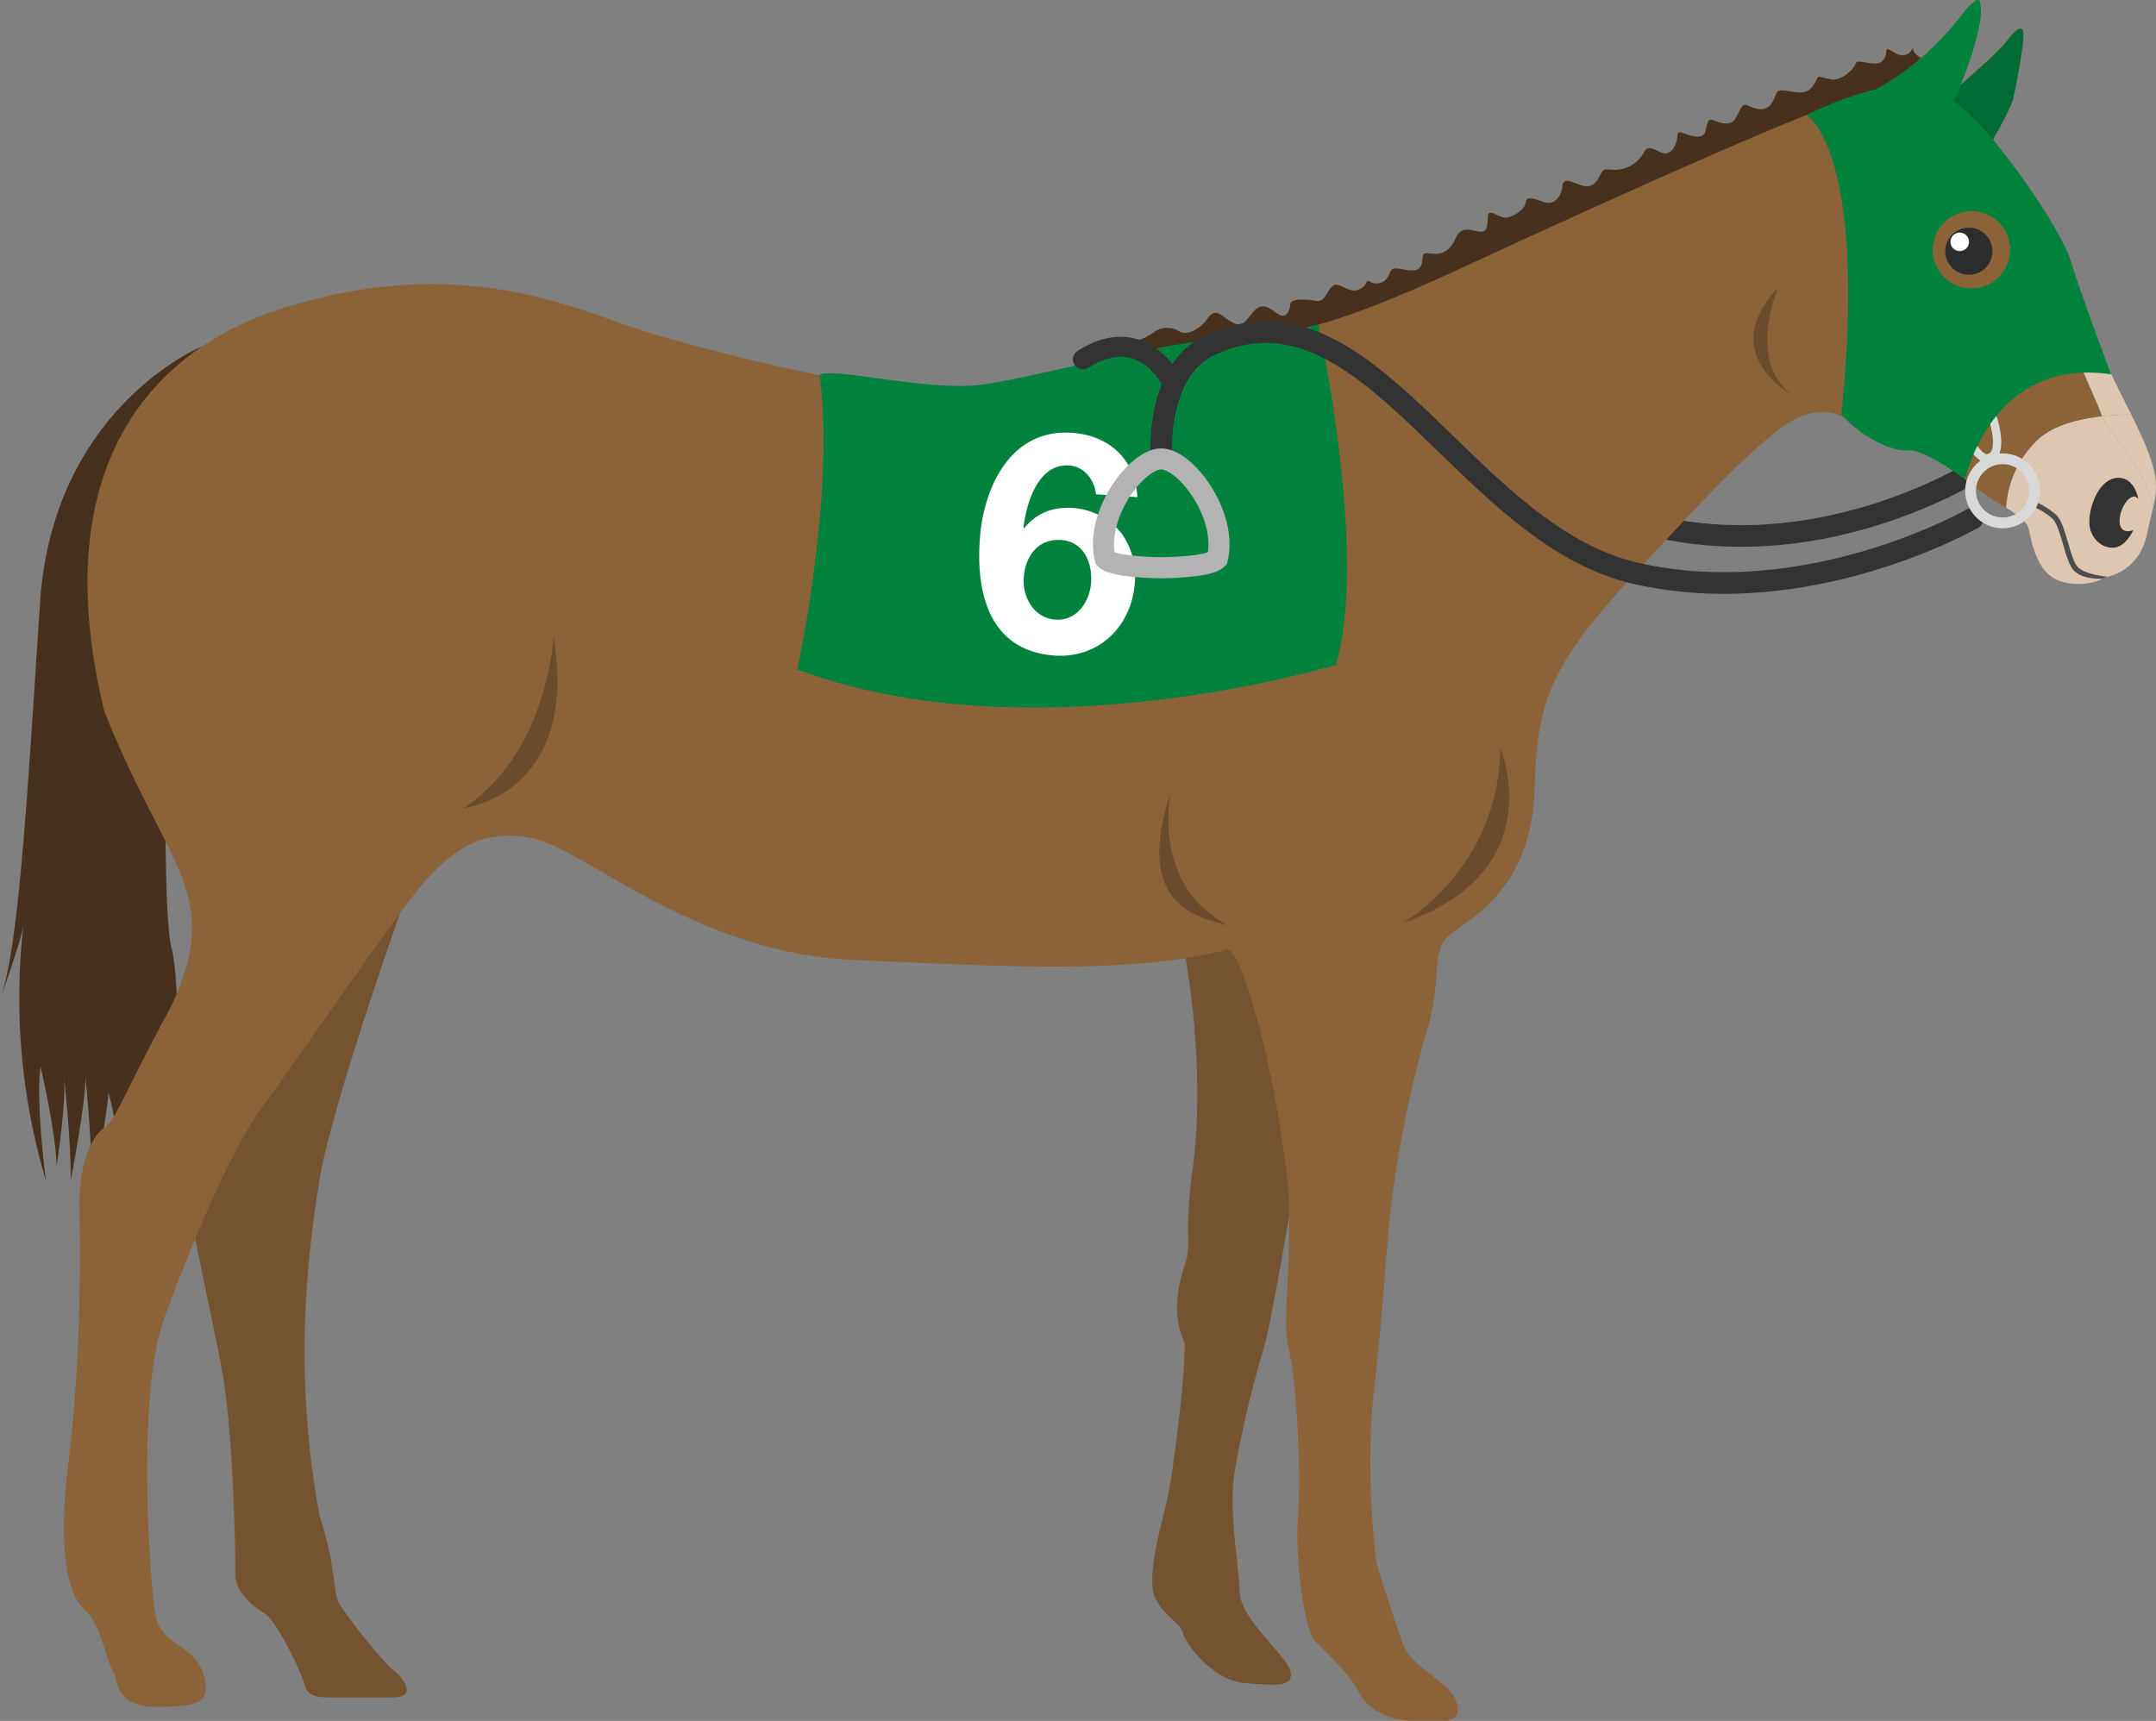 <svg xmlns="http://www.w3.org/2000/svg" viewBox="0 0 435.57 347.75"><rect x="0" y="0" width="435.57" height="347.75" fill="#808080" stroke="none"/><defs><style>.cls-1,.cls-16,.cls-17,.cls-18,.cls-19{fill:none;}.cls-1,.cls-16{stroke:#333;stroke-linecap:round;stroke-linejoin:round;}.cls-1{stroke-width:4.37px;}.cls-2{fill:#47311d;}.cls-3{fill:#755230;}.cls-4{fill:#7a5632;}.cls-5{fill:#54381c;}.cls-6{fill:#634221;}.cls-7{fill:#8c6239;}.cls-8{fill:#dec7b1;}.cls-9{fill:#333;}.cls-10{fill:#4d4d4d;}.cls-11{fill:#2e2d2d;}.cls-12{fill:#fff;}.cls-13{fill:#6b4b2c;}.cls-14{fill:#006b33;}.cls-15{fill:#00823d;}.cls-16{stroke-width:4.04px;}.cls-17,.cls-18{stroke:#d9d9d9;}.cls-17,.cls-18,.cls-19{stroke-miterlimit:10;}.cls-17{stroke-width:2.18px;}.cls-18{stroke-width:1.68px;}.cls-19{stroke:#b3b3b3;stroke-width:4.26px;}</style></defs><g id="レイヤー_2" data-name="レイヤー 2"><g id="レイヤー_1-2" data-name="レイヤー 1"><path class="cls-1" d="M399.9,94.62s-30.4,19.81-65.33,11.76-28-41.8-72.91-40.75"/><path class="cls-2" d="M40.81,70S10.7,82.29,8.09,121.78,3.81,191.71,0,201.94c0,0,4.52-12.37,4.76-15.23a129.26,129.26,0,0,0,4.52,51.86s-2.14-16.42-1.07-23c0,0,3.21,13.92,3.21,20.16,0,0,2.09-13.56,1.49-18.37,0,0,1.54,14.09,1.36,21.23,0,0,3-15.35,3-20.88,0,0,1.79,17.67,1.07,24.44,0,0,3.39-16.76,3.57-21.4a58.8,58.8,0,0,1,2,18.55s4.81-13.38,4.63-20.69a63.09,63.09,0,0,1,2,14.09s2.14-15.26,2-20.16c0,0,4,6.24,3.68,11.06,0,0,.06-26.4-1.54-31.93s-1.25-37.29-1.25-37.29S29.89,79.15,40.81,70Z"/><path class="cls-3" d="M83.13,177.91s-16,44.6-18.55,60.3-5.35,39.6,0,68.15c3.57,11.06,2.5,15,3.92,17.6s9.28,12.37,11,13.56,5,5.47,0,5.47H67.55c-2.85,0-5.35.13-6-2.55s-5.88-13.15-8-14.34-6-4.28-6-7.85-.24-29.49-3.09-43.53-8.33-40.2-8.33-40.2S74.59,183.21,83.13,177.91Z"/><path class="cls-3" d="M239.34,192.49s4.6,23.84,1.42,45c-1.59,13.42.17,13.24-1.42,18.19s-2.47,10.41,0,15.71c.18,5.83-2.29,26.84-3.88,33.19s-3.71,14.48-2.12,18.19,5.12,5.12,5.65,7.23,6,9.54,12.36,10.07,10.06.88,9.36-2.3-10.07-10.59-10.24-15.89-2.3-16.59-1.06-24.36a212.51,212.51,0,0,1,6-25.42c2.12-6.89,13.6-76.45,14.48-84.75Z"/><path class="cls-2" d="M389.69,12.59s-3.12-1.36-3.22-2.66.35.92-2.07,1.27c-1.4,0-3-1.66-3.22-1.2s0,3.24-3,2.81-3-.64-3.44.36-2.87,3.24-4.82,2.87-2.41-.72-2.69-.38-1,2.84-3.09,3-4.46-.88-5.08-.08-.91,3.52-3.32,3.48-3.11-1.87-4.1-.07-1.14,3-3.07,2.95-3.11-1.62-3.62-.07-.17,2.87-2.34,2.7-3.71-1.74-3.74-.06-1.28,4.14-3.19,3.33-2.87-1.58-3.62.08a6.79,6.79,0,0,1-5.61,3.4c-2.3,0-2.41-.56-3.28,1.25s-2,2.44-3.66,1.89-3.71-1.8-3.86.11-1.52,4-3.68,3.28-3.6-1.38-3.74.06-2.71,3.08-4.16,3.06-3.46-2.14-3.5-.06-.17,3.25-2.1,2.83-3.36-.84-4.36,1.35-2.23,3.22-4.16,3.19-2.41-.56-2.55.87-.29,2.85-3.06,2.42-3.12-.71-3.76,1a2.66,2.66,0,0,1-3.76,1.37c-1.2-.67-.13.52-2.2,1.53s-4-1.63-5.3-.74-1.5,3.36-3.43,3.06-5.06-.6-5.2.69-.78,3.12-2.57,1.91-3.1-2.39-4.82-.47-2.23,3.48-4.5,2.14-3.21-3-4.81-.73-4.29,3.57-5.72,2.63a4.58,4.58,0,0,0-5.2.21c-1.83,1.23-3.65,2.12-5,1.44s-3.86.15-3.86.15A14.31,14.31,0,0,0,221.35,71c-.8,1-8.23,4.94-6.55,5.36s45.09-4.18,64.36-8.54S388,16.94,389.69,12.59Z"/><path class="cls-4" d="M404.57,9.66c1.78-1.9,3.21-4.36,3.69-2.89a6.27,6.27,0,0,1,0,1.76c-3.42,3.56-10.81,12-13.54,21.2l-3.25-7.82C391.73,21.55,402.79,11.56,404.57,9.66Z"/><path class="cls-5" d="M402.91,26.79c-3.69,5.35-7,5.73-7,5.73l-1.16-2.79c2.73-9.17,10.12-17.64,13.54-21.2C407.93,12.65,405.94,22.38,402.91,26.79Z"/><path class="cls-6" d="M385.79,25.6c1.63-1.38,11.44-18.74,12.83-20.75.49-.72.79-.78,1-.56a63.23,63.23,0,0,1-4.13,13.39c-2.84,6.31-8.72,13-11,13.67C382.14,28.9,384.35,26.82,385.79,25.6Z"/><path class="cls-7" d="M377.74,20.2s13.71-9.69,16.35-13.34,4.9-7,5.66-6c.25.34.18,1.64-.15,3.46-.19-.22-.49-.16-1,.56-1.39,2-11.2,19.37-12.83,20.75-1.44,1.22-3.65,3.3-1.27,5.75l-.12,0C382.27,31.89,376.1,24.6,377.74,20.2Z"/><path class="cls-8" d="M424.65,84.11c.63,1.54,5.27,7.67,6.71,9.87a34.27,34.27,0,0,1,3.7,8.28c-.33,1.49-.79,3.13-1.2,5.24-1.67,8.57-8.78,9.15-8.78,9.15-1.19,1.19-6.68,2.27-10.25.13s-4.52-7.85-5-10c-.3-1.34-2.18-2.68-4.53-4.19a20.71,20.71,0,0,1,5.89-13.26C414.31,86,419.81,84.65,424.65,84.11Z"/><path class="cls-8" d="M424.65,84.11a53.28,53.28,0,0,1,5.92-.32c5.45,10.84,5.5,14,4.49,18.47a34.27,34.27,0,0,0-3.7-8.28C429.92,91.78,425.28,85.65,424.65,84.11Z"/><path class="cls-7" d="M13.56,297.79c3.21-25,2.5-47.09,2.5-54.94s2.49-13.2,5-15,2.86-4.64,13.56-24.62c10.7-22.83-1.07-27.83-13.56-59.58C9.28,95.14,30,71.23,56,62.67c35.68-11.78,59.22-.72,72.07,3.57s50.66,13.91,67.79,13.2c0,0,2.26.47,7.49-1.43s36.63-9.75,48-10,23.79-4.52,44.24-14,65.41-30,77.55-33.78,16.41-2.85,20.45,0c1.76,1.24,5.42,5.15,9.28,9.93-.37,2.08-2.54,5.25-1.44,9.11,1.61,5.62,11.67,17.26,13.09,19.85s2.32,6,3.48,9.28,6.33,14.45,6.51,15.52a1.7,1.7,0,0,0,.07.21c-4.84.54-10.34,1.92-13.45,5.23a20.71,20.71,0,0,0-5.89,13.26c-1.42-.91-3-1.87-4.51-2.94-4.05-2.86-7.61-6.19-10.94-7.62s-8.33-1.9-12.61-4.52-5-5-11.42-4-19,14.51-35.44,32.35S310.49,141,310.05,159c-.55,22.88-15.7,27.47-18.19,31s-.72,8.92-3.57,18.2a231.4,231.4,0,0,0-7.49,37.46c-1.07,11.06-1.43,20-3.22,35.32s.18,33.8.64,35.37,3.61,11.4,5.19,15.84,9.08,7.69,10.56,11.12-.28,4.4-2.32,4.4h-6.57c-5,0-9.28-2.86-10.71-6.07s-7.13-8.21-8.92-10.35-3.92-16.05-3.21-25-.35-27.12-1.78-33.18,0-10.35,0-27.12S251.9,192.54,248,191.83c-18.91,5-43.53,3.56-75.64,2.14s-54.23-22.48-64.94-24.62S91,172.56,86,177.91s-26,36.39-32.47,45S38.89,250.7,33.18,266.4s-2.85,53.87-1.78,59.94,7.85,6.06,9.63,11.77-.36,6.78-9.28,6.78-7.84-5.71-8.92-7.14-2.49-9.63-5.7-12.48S11.77,314.56,13.56,297.79Z"/><path class="cls-8" d="M424.58,83.9c-.18-1.07-5.35-12.22-6.51-15.52s-2.05-6.69-3.48-9.28S403.11,44.87,401.5,39.25c-1.1-3.86,1.07-7,1.44-9.11,5,6.19,10.35,13.85,12.37,19.09a320.81,320.81,0,0,0,15,34l.28.55a53.28,53.28,0,0,0-5.92.32A1.7,1.7,0,0,1,424.58,83.9Z"/><path class="cls-9" d="M432,100.84s-.72-4.54-4.28-4.28-5.54,5.35-5.62,8.74,2.53,5.57,5,5.36,3.87-3.54,3.87-3.54-2.67,1.13-2.76-1.73S430.74,99,432,100.84Z"/><path class="cls-10" d="M424.65,116.93l1.06-.42s-4.45-.31-6-2c-.72-.8-1.32-2.84-1.9-4.82-.72-2.47-1.41-4.81-2.51-5.75a17.18,17.18,0,0,0-3.47-2.27.53.53,0,0,0-.72.29h0a.52.52,0,0,0,.26.68,16,16,0,0,1,3.23,2.11c.87.74,1.57,3.13,2.19,5.25s1.25,4.25,2.13,5.23C420.71,117.19,424.52,116.91,424.65,116.93Z"/><path class="cls-11" d="M393,50.73A4.76,4.76,0,1,0,397.79,46,4.76,4.76,0,0,0,393,50.73Z"/><path class="cls-12" d="M394.05,48.86A1.87,1.87,0,1,0,395.92,47,1.87,1.87,0,0,0,394.05,48.86Z"/><path class="cls-13" d="M236.52,160.11s-4.28,19.21,12.31,27.26C245.64,185.52,228,185.79,236.52,160.11Z"/><path class="cls-13" d="M111.83,128.53s-1.07,23.55-18.2,34.79C93.63,163.32,117.18,160.64,111.83,128.53Z"/><path class="cls-13" d="M303.1,151.13s10.59,25-19.72,35.38C283.38,186.51,302.86,175.53,303.1,151.13Z"/><path class="cls-13" d="M359.25,58.09S352.8,72.94,362,79.73C362,79.73,346.55,71.57,359.25,58.09Z"/><path class="cls-14" d="M395.47,17.68s8.28-7.12,9.78-9.15,3.06-3.63,3.49-2.21S407.18,18,406.7,20s-4.56,9.11-4.56,9.11L393,20.43Z"/><path class="cls-15" d="M266.35,65.63s10.13,46.17,3.54,68.7c0,0-61.18,18.79-108.81.95,0,0,7.8-36,4.49-59.49,2.25-1.73,21.78,3.28,32.19,2s33-7.71,47.36-9.18C255.76,67.55,265,66,266.35,65.63Z"/><path class="cls-1" d="M398.57,104.75s-33.25,19.13-68.18,11.08-54-61.23-86.1-46c-7.89,3.72-9.89,14.33-9.68,21.65"/><path class="cls-16" d="M236.35,76.42s-5.95-11.24-17.57-3.81"/><circle class="cls-17" cx="404.59" cy="99.18" r="6.48"/><path class="cls-18" d="M402.3,83.52s3.16,8.7-.87,9.09c-1.65.16-4.11-4.19-4.11-4.19"/><path class="cls-15" d="M372,83.79a34,34,0,0,0,4.48,3.91c1.83,1.16,6,3.65,9.11,3.31S397,96.84,397,96.84s5.29-24.84,29.5-21.19c0,0-6-15.84-8.15-22.9s-16.93-28.22-23.66-32.22c0,0,7.13-16,5.17-20.46-.56-.38-2,1-2.72,1.9S389.72,12.31,379.07,18a75.22,75.22,0,0,0-14.13,5.24S377.47,30.14,372,83.79Zm18.49-33.32a7.8,7.8,0,1,1,7.8,7.8A7.8,7.8,0,0,1,390.44,50.47Z"/><path class="cls-12" d="M221.42,99.87c-.34-3-2.39-5.58-5.42-5.81-6.37-.46-8.65,7.77-9.25,12.58l.12.13c2.66-3.22,5.91-4.42,10.12-4.11a13.89,13.89,0,0,1,9.64,5.17,15,15,0,0,1,2.64,9.9c-.64,8.84-7.28,15.39-16.31,14.73-13.11-1-15.81-12.65-15-23.6.76-10.58,6.34-22.3,18.65-21.4,7.49.54,12.74,5.33,13.17,13Zm-14.59,16.79c-.29,4,2,8.23,6.41,8.55,4.21.3,6.91-3.54,7.19-7.44.3-4.08-1.51-8.32-6-8.65C209.71,108.78,207.14,112.39,206.83,116.66Z"/><path class="cls-19" d="M234.6,92.74c-5,0-13.46,11.33-11.33,20.19,1.77,1.77,11.33,1.79,11.33,1.79s9.57,0,11.34-1.79C248.06,104.07,239.56,92.74,234.6,92.74Z"/></g></g></svg>